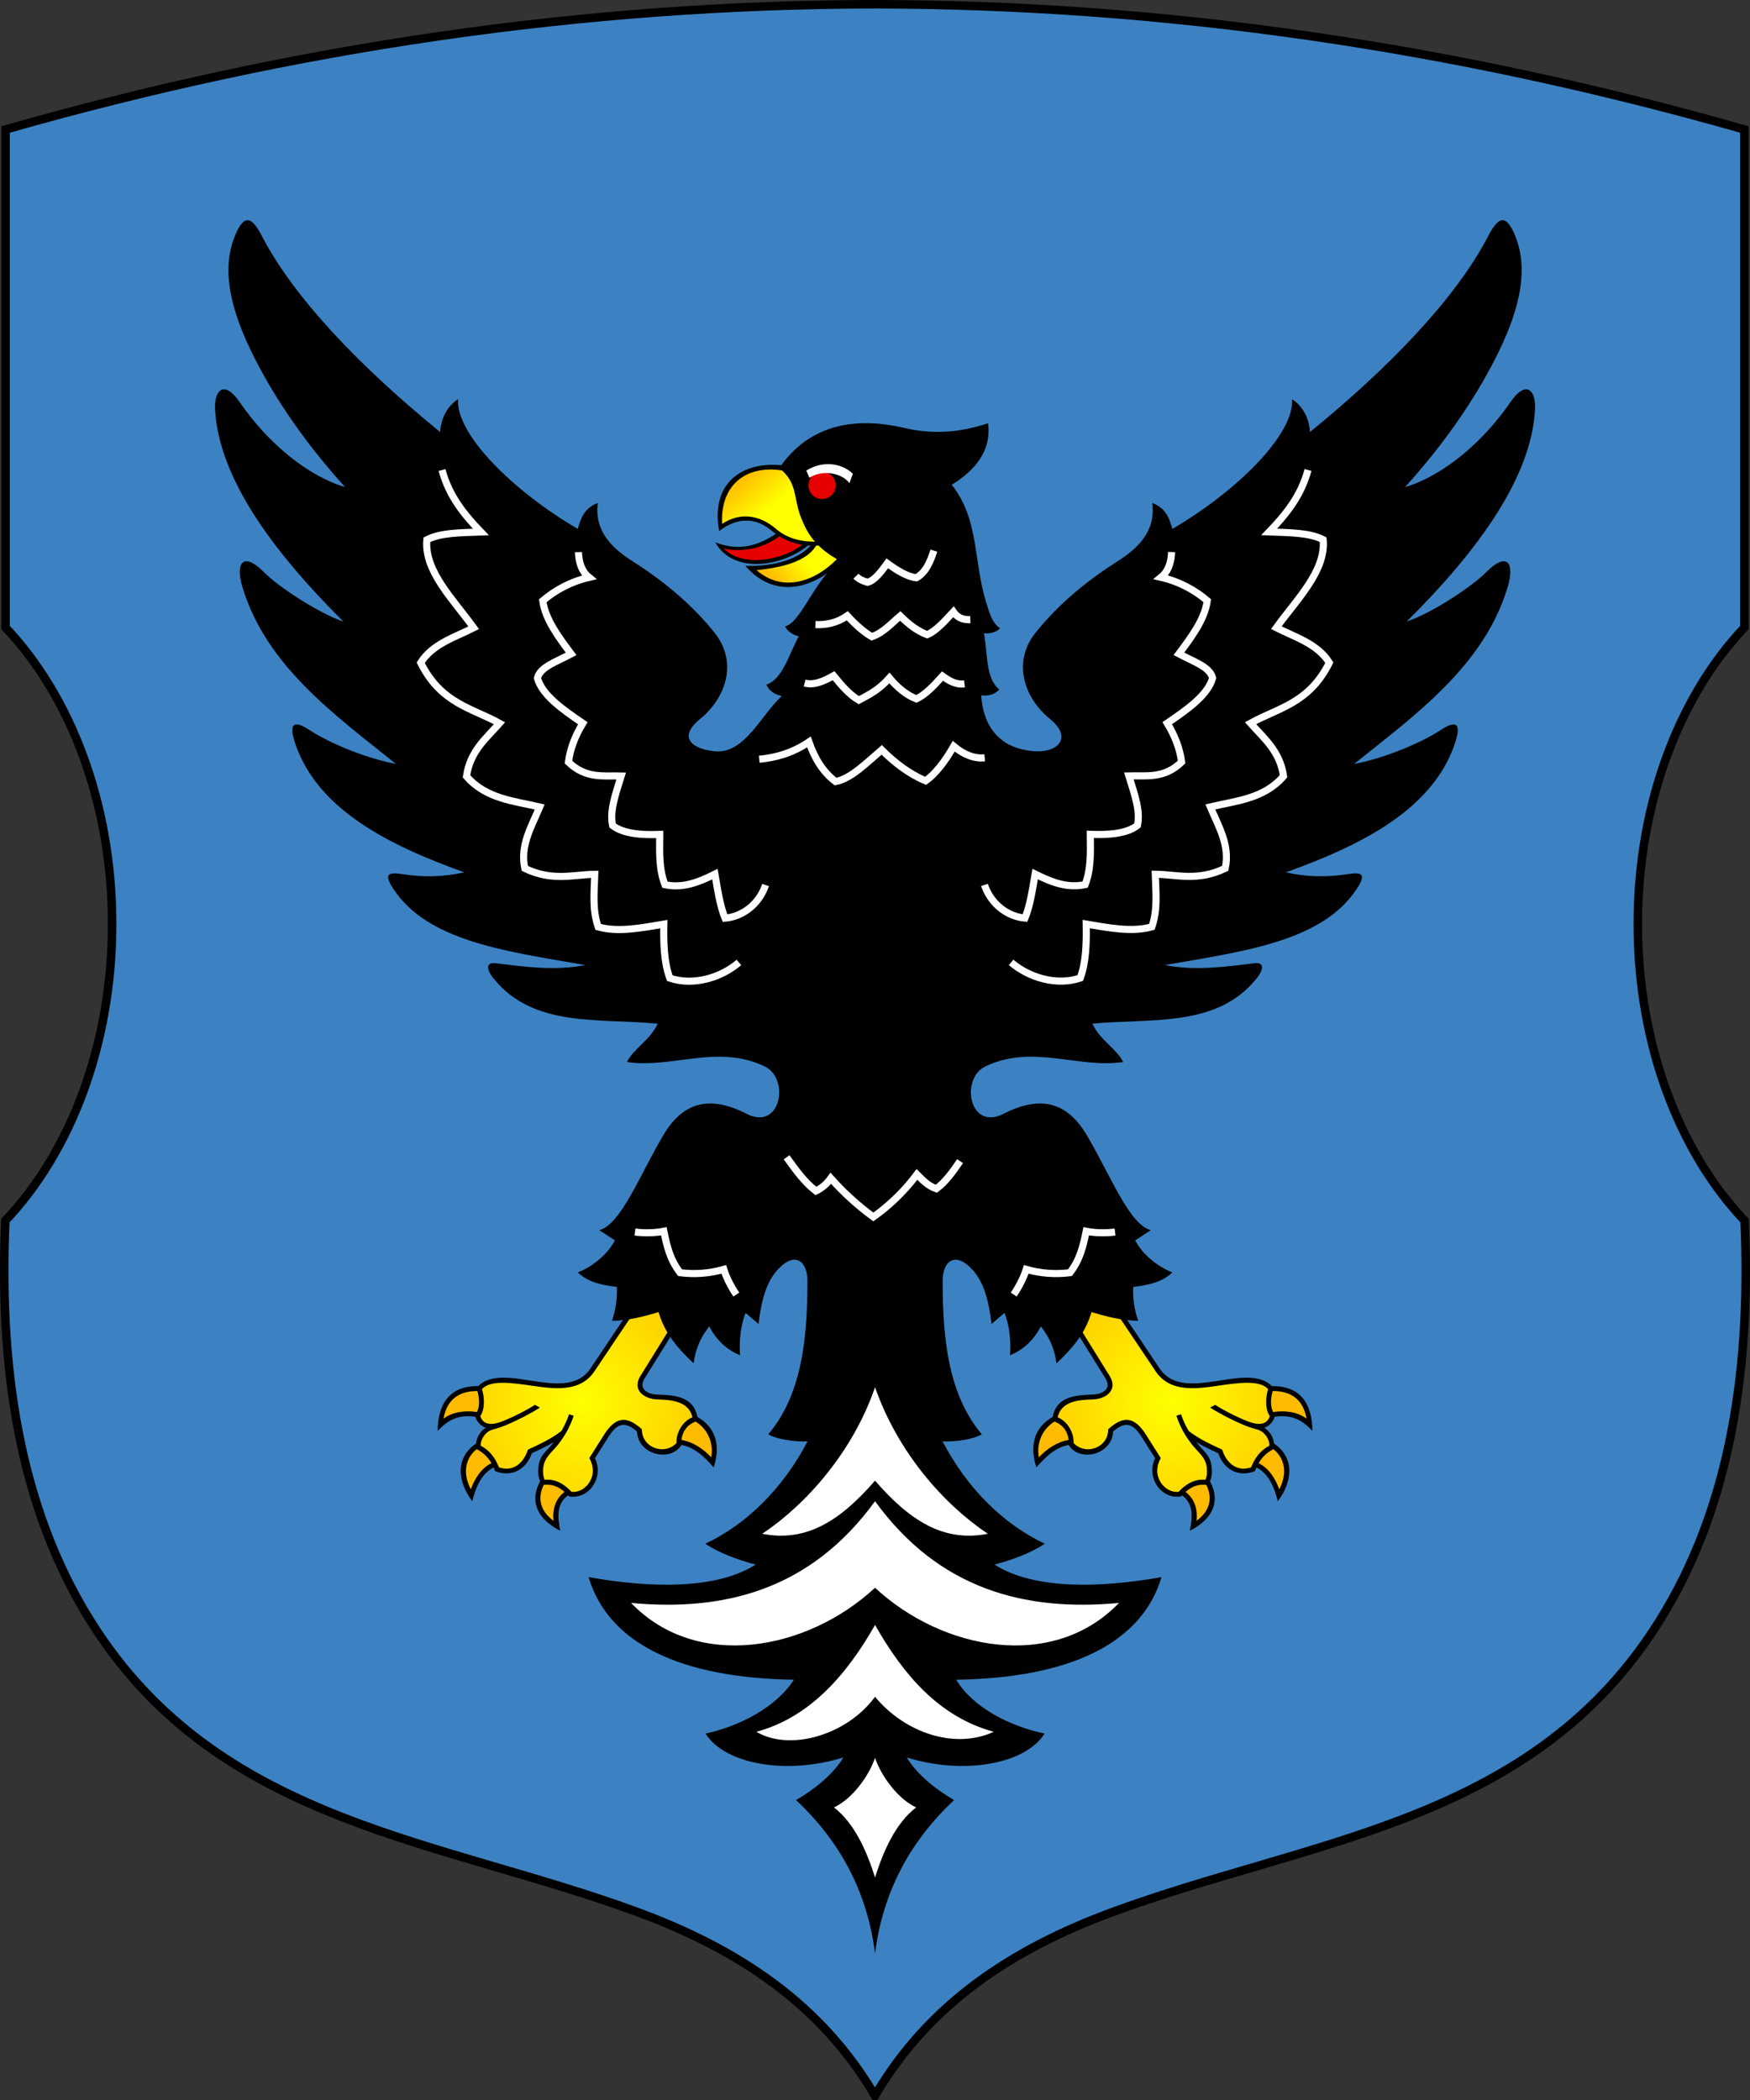 <?xml version="1.0" encoding="UTF-8" standalone="no"?>
<!-- Created with Inkscape (http://www.inkscape.org/) -->
<svg id="svg3960" xmlns:rdf="http://www.w3.org/1999/02/22-rdf-syntax-ns#" xmlns="http://www.w3.org/2000/svg" height="360" width="300" version="1.1" xmlns:cc="http://creativecommons.org/ns#" xmlns:xlink="http://www.w3.org/1999/xlink" xmlns:dc="http://purl.org/dc/elements/1.1/">
 <rect width="100%" height="100%" fill="#333333" stroke="none"/>
 <defs id="defs3962">
  <radialGradient id="radialGradient3053" gradientUnits="userSpaceOnUse" cy="161.22" cx="94.604" gradientTransform="matrix(2.772,-7.1194036e-8,7.119404e-8,2.772,62.193,146.431)" r="10.87">
   <stop id="stop15" stop-color="#FF0" offset="0"/>
   <stop id="stop19" stop-color="#FB0" offset="1"/>
  </radialGradient>
  <radialGradient id="radialGradient3861" gradientUnits="userSpaceOnUse" cx="94.604" cy="161.22" r="10.87" gradientTransform="matrix(-2.772,-7.1194036e-8,-7.119404e-8,2.772,687.808,146.431)">
   <stop id="stop15-4" stop-color="#FF0" offset="0"/>
   <stop id="stop19-9" stop-color="#FB0" offset="1"/>
  </radialGradient>
  <linearGradient id="linearGradient3063" y2="128.66" xlink:href="#id0" gradientUnits="userSpaceOnUse" x2="100.25" gradientTransform="matrix(4.865,0,0,4.865,-135.851,-191.07)" y1="129.84" x1="101.18"/>
  <linearGradient id="id0" y2="129.13" gradientUnits="userSpaceOnUse" x2="101.14" y1="130.2" x1="101.7">
   <stop id="stop9" stop-color="#FF0" offset="0"/>
   <stop id="stop11" stop-color="#FB0" offset="1"/>
  </linearGradient>
  <linearGradient id="linearGradient3844" y2="28.314" xlink:href="#id0" gradientUnits="userSpaceOnUse" x2="37.455" gradientTransform="matrix(3.543,0,0,3.543,224.981,352.372)" y1="27.134" x1="38.717"/>
 </defs>

 <g id="layer1" transform="translate(-224.994,-353.062)">
  <path id="path3029" d="m446.74,524.78c2.935,0,5.315,2.38,5.315,5.315v5.314c0,2.935-2.38,5.315-5.315,5.315h-5.315v-15.944zm0,21.259c5.87,0,10.63-4.76,10.63-10.63v-5.314c0-5.87-4.76-10.63-10.63-10.63h-10.63v26.574zm-21.26-26.574,5.315,0,0,26.574-5.315,0zm-10.63,0,5.315,0,0,26.574-5.315,0-10.63-16.684,0,16.684-5.315,0,0-26.574,5.315,0,10.63,16.684zm-79.724,0,15.945,0,0,5.315-10.63,0,0,5.315,10.63,0,0,5.315-10.63,0,0,5.315,10.63,0,0,5.315-15.945,0zm-21.26-0.001,5.315,0,0,21.26,10.63,0,0,5.315-15.945,0zm55.809,21.26,5.314,0c4.402,0,7.972-3.57,7.972-7.972s-3.636-7.957-7.972-7.972h-5.314v5.315h5.314c1.467,0,2.658,1.19,2.658,2.658s-1.19,2.658-2.658,2.658h-5.314zm5.314-26.575c10.272,0,18.602,8.33,18.602,18.602s-8.33,18.602-18.602,18.602-18.602-8.33-18.602-18.602,8.33-18.602,18.602-18.602zm-13.287,18.602c0,7.337,5.95,13.287,13.287,13.287,7.337,0,13.287-5.95,13.287-13.287,0-7.337-5.95-13.287-13.287-13.287-7.337,0-13.287,5.95-13.287,13.287z" fill-rule="evenodd" class="fil0" fill="#a90000"/>
  <path id="щит" d="m374.99,712.33c9.169-15.674,23.464-25.129,40.682-31.474,33.595-12.381,70.642-15.068,92.539-47.971,12.793-19.224,17.055-43.334,15.857-70.57-11.128-11.707-18.307-30.132-18.307-50.856,0-20.7,7.162-39.105,18.268-50.814v-85.382c-49.68-14.184-99.359-21.401-149.04-21.473-49.679,0.072-99.358,7.29-149.04,21.473v85.382c11.106,11.709,18.268,30.115,18.268,50.814,0,20.724-7.179,39.149-18.307,50.856-1.198,27.236,3.064,51.346,15.857,70.57,21.897,32.903,58.944,35.59,92.539,47.971,17.218,6.345,31.512,15.8,40.681,31.474z" fill-rule="evenodd" class="fil0 str0" stroke="#000" stroke-width="1.459" fill="#3c82c2"/>
  <path id="_158253176" d="m359.89,443.17,4.6,2.474c-3.749,4.131-13.481,6.479-16.862,0.403,4.545,1.734,8.192,0.42,12.262-2.877z" fill-rule="nonzero" class="fil1" fill="#000"/>
  <path id="_48675496" d="m349.07,447.1c3.317,3.528,11.346,1.827,14.282-1.439l-3.734-1.506c-2.891,2.642-6.768,3.772-10.548,2.945z" fill-rule="nonzero" class="fil2" fill="#e60000"/>
  <path id="_158281688" d="m352.76,450.06c3.286,0.156,8.865-0.505,11.462-3.81l3.286-0.802,1.978,3.602c-5.016,5.117-11.706,6.786-16.725,1.01z" fill-rule="nonzero" class="fil1" fill="#000"/>
  <path id="_159040976" d="m368.46,448.91-1.395-2.541-2.133,0.162c-1.9,3.33-7.623,3.975-10.24,4.269,4.457,3.917,10.025,1.95,13.768-1.89z" fill-rule="nonzero" class="fil3" fill="url(#linearGradient3844)"/>
  <path id="_158281376" d="m360.75,433.12,7.377,13.112c-4.405,0.831-7.823,0.348-10.851-2.191-2.747-2.303-5.867-2.335-9.008,0.059-1.691-9.568,5.742-12.498,12.482-10.98z" fill-rule="nonzero" class="fil1" fill="#000"/>
  <path id="_158281424" d="m348.79,442.86c3.212-2.111,6.571-1.427,9.224,0.866,2.43,2.099,5.577,2.409,8.673,2.088l-6.472-11.934c-1.441-0.24-2.793-0.429-4.266-0.273v0.001c-5.06,0.537-7.452,4.456-7.159,9.252z" fill-rule="nonzero" class="fil4" fill="url(#linearGradient3063)"/>
  <path id="_158221176" d="m441.74,597.82c0.981,0.641,1.526,1.615,1.663,2.708,3.768,2.595,3.003,6.767,0.642,9.896l-0.251-0.92c-0.546-1.886-1.572-3.999-3.416-4.868-0.093,0.202-0.183,0.414-0.27,0.634-2.807,1.084-5.306-0.261-6.278-3.088-1.28-0.592-2.565-1.175-3.773-1.908,0.188,0.24,0.383,0.476,0.584,0.707l0.001-0.001c1.034,1.189,1.841,1.69,2.062,3.554,0.1,0.841,0.063,1.707-0.288,2.45,1.908,3.545,0.371,6.556-3.451,8.492,0.452-2.267,0.695-4.574-1.339-6.072-0.06,0.063-0.12,0.128-0.18,0.193-1.644,0.255-3.157-0.47-4.085-1.825-0.956-1.393-1.101-3.194-0.347-4.717l-2.213-3.511c-1.469-2.331-2.728-3.05-5-1.078-0.146,4.037-5.811,5.314-7.608,2.298-2.28,0.402-4.064,2.145-5.529,3.86-1.192-3.681-0.455-6.794,2.787-8.66,0.651-3.434,3.721-3.744,6.862-3.831,1.647-0.049,3.313-0.961,2.212-2.733l-7.922-12.749,7.451-3.502,9.753,14.543c2.232,3.327,6.555,2.581,9.938,2.092,2.58-0.373,7.121-1.39,9.268,0.902,5.055-0.084,6.938,3.215,6.962,7.689-1.82-1.997-3.648-2.827-6.456-2.449-0.276,0.882-0.859,1.542-1.777,1.894z" fill-rule="nonzero" class="fil1" fill="#000"/>
  <path id="_158295352-4" d="m442.68,595.84c-0.851-1.215-0.722-3.326-0.296-4.638-1.411-1.622-5.142-1.083-8.524-0.594-3.761,0.543-8.29,1.211-10.749-2.455l-9.355-13.948-5.953,2.797,7.427,11.953c1.46,2.35-0.595,3.943-2.898,4.008-2.353,0.066-5.413,0.278-6.032,3.07,1.68,0.647,2.827,2.647,2.736,4.414,2.124,2.207,5.976,0.756,5.928-2.364,2.753-2.521,4.616-2.038,6.54,1.013l2.474,3.924c-0.775,1.388-0.843,2.946,0.071,4.278,0.666,0.972,1.779,1.634,2.983,1.509,1.177-1.281,2.773-2.27,4.592-2.067,0.265-0.479,0.344-1.294,0.248-2.111-0.215-1.814-1.548-2.635-2.585-3.987-1.188-1.548-1.996-2.986-2.625-4.881l0.791-0.261c0.322,0.969,0.761,1.935,1.312,2.876,1.768,1.361,3.739,2.271,5.747,3.199,0.712,2.287,2.53,3.878,4.958,3.032,0.676-1.661,1.548-2.869,3.144-3.719-0.017-1.232-0.884-2.431-2.092-2.761-0.87-0.236-1.61-0.483-2.477-0.849-1.687-0.713-3.954-1.857-5.596-2.918l0.866-0.465c1.605,1.036,3.411,1.92,5.054,2.615,1.376,0.582,3.595,1.375,4.312-0.67z" fill-rule="nonzero" class="fil7" fill="url(#radialGradient3861)"/>
  <path id="_48676072" d="m443.17,591.52c-0.333,1.106-0.467,2.558,0.071,3.602,1.977-0.287,4.095-0.08,5.735,1.139-0.577-3.295-2.671-4.746-5.806-4.741zm0.117,9.966c-1.173,0.624-1.938,1.391-2.53,2.408,1.773,0.853,2.876,2.671,3.538,4.474,1.338-2.575,1.103-5.18-1.009-6.882zm-11.488,6.133c-1.439-0.191-2.568,0.327-3.568,1.199,1.549,1.199,2.099,2.929,1.881,4.949,2.317-1.68,2.783-3.891,1.687-6.149zm-23.619-7.699c-0.127-1.445-1.017-2.657-2.427-3.159-2.108,1.323-3.1,3.68-2.671,6.118,1.366-1.432,3.118-2.65,5.098-2.959z" fill-rule="nonzero" class="fil5" fill="#FB0"/>
  <path id="_158207592" d="m308.26,597.82c-0.982,0.641-1.527,1.615-1.663,2.708-3.767,2.595-3.003,6.767-0.642,9.896l0.251-0.92h0c0.545-1.886,1.571-3.999,3.416-4.868,0.093,0.202,0.182,0.414,0.269,0.634,2.808,1.084,5.306-0.261,6.279-3.088,1.28-0.592,2.564-1.175,3.773-1.908-0.188,0.24-0.383,0.476-0.584,0.707l-0.001-0.001c-1.034,1.189-1.841,1.69-2.062,3.554-0.099,0.841-0.063,1.707,0.289,2.45-1.908,3.545-0.371,6.556,3.45,8.492-0.452-2.267-0.695-4.574,1.339-6.072,0.06,0.063,0.12,0.128,0.18,0.193,1.644,0.255,3.156-0.47,4.085-1.825,0.956-1.393,1.101-3.194,0.347-4.717l2.213-3.511c1.469-2.331,2.727-3.05,5-1.078,0.146,4.037,5.811,5.314,7.609,2.298,2.28,0.402,4.063,2.145,5.529,3.86,1.192-3.681,0.455-6.794-2.787-8.66-0.652-3.434-3.722-3.744-6.862-3.831-1.647-0.049-3.313-0.961-2.212-2.733l7.921-12.749-7.45-3.502-9.754,14.543c-2.232,3.327-6.555,2.581-9.938,2.092-2.579-0.373-7.12-1.39-9.267,0.902-5.056-0.084-6.938,3.215-6.962,7.689,1.82-1.997,3.647-2.827,6.456-2.449,0.276,0.882,0.86,1.542,1.778,1.894z" fill-rule="nonzero" class="fil1" fill="#000"/>
  <path id="_158281304" d="m306.83,591.52c0.332,1.106,0.467,2.558-0.071,3.602-1.977-0.287-4.095-0.08-5.735,1.139,0.578-3.295,2.671-4.746,5.807-4.741zm-0.117,9.966c1.173,0.624,1.938,1.391,2.529,2.408-1.773,0.853-2.875,2.671-3.538,4.474-1.339-2.575-1.103-5.18,1.009-6.882zm11.488,6.133c1.438-0.191,2.568,0.327,3.568,1.199-1.549,1.199-2.1,2.929-1.882,4.949-2.317-1.68-2.783-3.891-1.686-6.149zm23.619-7.699c0.128-1.445,1.017-2.657,2.427-3.159,2.109,1.323,3.1,3.68,2.671,6.118-1.366-1.432-3.117-2.65-5.098-2.959z" fill-rule="nonzero" class="fil5" fill="#FB0"/>
  <path id="_158295352" d="m307.32,595.84c0.851-1.215,0.722-3.326,0.296-4.638,1.411-1.622,5.142-1.083,8.524-0.594,3.761,0.543,8.29,1.211,10.749-2.455l9.355-13.948,5.953,2.797-7.427,11.953c-1.46,2.35,0.595,3.943,2.898,4.008,2.353,0.066,5.413,0.278,6.032,3.07-1.68,0.647-2.827,2.647-2.736,4.414-2.124,2.207-5.976,0.756-5.928-2.364-2.753-2.521-4.616-2.038-6.54,1.013l-2.474,3.924c0.775,1.388,0.843,2.946-0.071,4.278-0.666,0.972-1.779,1.634-2.983,1.509-1.177-1.281-2.773-2.27-4.592-2.067-0.265-0.479-0.344-1.294-0.248-2.111,0.215-1.814,1.548-2.635,2.585-3.987,1.188-1.548,1.996-2.986,2.625-4.881l-0.791-0.261c-0.322,0.969-0.761,1.935-1.312,2.876-1.768,1.361-3.739,2.271-5.747,3.199-0.712,2.287-2.53,3.878-4.958,3.032-0.676-1.661-1.548-2.869-3.144-3.719,0.017-1.232,0.884-2.431,2.092-2.761,0.87-0.236,1.61-0.483,2.477-0.849,1.687-0.713,3.954-1.857,5.596-2.918l-0.866-0.465c-1.605,1.036-3.411,1.92-5.054,2.615-1.376,0.582-3.595,1.375-4.312-0.67z" fill-rule="nonzero" class="fil7" fill="url(#radialGradient3053)"/>
  <path id="path40" d="m359.6,460.44c0.396,0.956,1.557,1.557,2.337,1.696-1.809,3.334-2.768,7.308-5.56,8.296,0.45,1.037,1.31,1.63,2.625,1.957-3.655,3.401-6.385,9.973-11.517,9.463-3.782-0.375-6.41-2.333-2.464-5.545,4.444-3.618,6.493-9.738,2.464-14.787-4.142-5.191-9.281-9.215-14.171-12.323-3.297-2.095-6.498-5.074-5.833-9.915-2.51,0.944-2.995,2.955-3.442,4.456-11.325-6.645-20.932-16.333-20.523-22.241-2.069,1.325-2.959,3.613-3.074,5.624-13.622-11.095-25.061-22.962-30.599-33.68-1.948-3.77-3.168-3.144-4.425-0.308-2.986,6.738-0.162,14.653,3.237,21.357,3.7,7.297,8.962,14.875,15.494,22.07-6.29-1.855-13.187-7.439-18.089-14.59-2.569-3.749-4.389-2.195-4.191,1.349,0.63,11.285,9.267,23.672,22.006,36.305-4.384-1.489-11.246-6.046-13.615-8.454-3.497-3.555-5.003-1.764-3.699,2.558,4.092,13.554,15.967,21.984,26.308,30.289-4.383-0.793-10.856-3.208-14.876-5.836-2.122-1.388-3.87-1.77-2.259,2.725,3.91,10.908,15.696,17.004,28.85,21.696-3.437,0.783-6.902,0.87-10.312,0.351-2.5-0.381-4.062-0.439-1.228,3.36,6.168,8.267,19.307,9.93,32.277,12.185-5.117,1.01-10.215,0.325-15.354-0.315-1.548-0.193-1.76,0.847-0.427,2.532,6.797,8.593,18.146,6.852,28.2,7.835-1.335,2.899-4.154,4.25-5.268,6.575,7.865,1.134,15.472-3.115,23.595,0.738,4.391,2.082,2.778,11.135-3.063,8.145-6.276-3.212-10.886-2.098-14.272,3.608-4.102,6.914-7.283,15.341-11.002,16.332,0.89,0.582,1.779,1.163,2.669,1.745-1.146,2.285-3.753,4.481-6.361,5.499,1.79,1.716,4.201,2.188,6.701,2.482,0.096,2.157-0.23,4.004-0.843,5.806,2.864-0.028,5.485-0.746,7.995-1.487,1.113,3.816,3.471,6.389,6.007,8.782,0.274-2.11,0.992-4.22,2.684-6.33,1.227,2.358,2.985,4.006,5.276,4.947-0.151-2.422,0.028-4.844,0.943-7.266,0.744,0.637,1.488,1.274,2.232,1.911,0.357-3.24,1.115-6.9,3.142-9.17,3.212-3.596,5.223-1.377,5.23,1.667,0.025,10.57-1.129,19.797-6.711,26.412,1.395,0.827,4.4,1.314,6.727,1.209-4.135,7.948-10.405,14.213-17.518,17.539,2.288,1.57,5.708,2.831,8.626,3.573-6.813,4.384-18.355,3.989-28.636,2.156,3.385,11.394,15.77,17.297,35.189,17.591-3.086,4.807-9.418,7.983-15.147,9.233,3.467,5.458,14.303,7.033,23.631,4.088-1.731,2.906-5.034,5.532-8.116,7.309,7.472,6.996,12.219,15.641,13.55,26.338,1.331-10.697,6.079-19.342,13.55-26.338-3.083-1.777-6.386-4.402-8.117-7.309,9.328,2.944,20.164,1.37,23.631-4.088-5.917-1.251-12.261-4.426-15.148-9.233,19.42-0.294,31.805-6.197,35.19-17.591-10.281,1.833-21.823,2.228-28.636-2.156,2.918-0.742,6.338-2.003,8.626-3.573-7.114-3.325-13.384-9.59-17.518-17.539,2.327,0.105,5.331-0.382,6.727-1.209-5.582-6.616-6.732-15.842-6.711-26.412,0.004-3.045,2.018-5.264,5.23-1.667,2.028,2.27,2.785,5.93,3.142,9.17,0.744-0.637,1.488-1.274,2.232-1.911,0.913,2.422,1.094,4.844,0.943,7.266,2.29-0.94,4.049-2.589,5.276-4.947,1.692,2.11,2.409,4.22,2.684,6.33,2.536-2.394,4.894-4.966,6.007-8.782,2.51,0.741,5.131,1.458,7.995,1.487-0.613-1.802-0.939-3.648-0.843-5.806,2.501-0.294,4.912-0.766,6.702-2.482-2.608-1.018-5.215-3.214-6.361-5.499,0.889-0.582,1.779-1.163,2.669-1.745-3.72-0.992-6.899-9.418-11.002-16.332-3.386-5.707-7.996-6.82-14.272-3.608-5.841,2.99-7.455-6.063-3.063-8.145,8.123-3.852,15.731,0.397,23.596-0.738-1.114-2.325-3.933-3.676-5.268-6.575,10.054-0.983,21.403,0.758,28.2-7.835,1.333-1.685,1.121-2.724-0.427-2.532-5.139,0.64-10.237,1.325-15.354,0.315,12.969-2.254,26.109-3.918,32.277-12.185,2.834-3.798,1.272-3.74-1.228-3.36-3.409,0.519-6.875,0.433-10.311-0.351,13.154-4.692,24.941-10.788,28.85-21.696,1.611-4.495-0.136-4.113-2.259-2.725-4.02,2.628-10.493,5.044-14.876,5.836,10.341-8.305,22.216-16.735,26.308-30.289,1.305-4.322-0.201-6.114-3.698-2.558-2.369,2.408-9.232,6.965-13.615,8.454,12.738-12.634,21.375-25.02,22.005-36.305,0.198-3.544-1.622-5.097-4.191-1.349-4.901,7.151-11.798,12.735-18.089,14.59,6.533-7.195,11.795-14.773,15.494-22.07,3.399-6.705,6.223-14.62,3.237-21.357-1.257-2.836-2.477-3.462-4.425,0.308-5.538,10.719-16.977,22.585-30.599,33.68-0.114-2.011-1.005-4.298-3.074-5.624,0.41,5.908-9.197,15.596-20.522,22.241-0.447-1.501-0.932-3.511-3.443-4.456,0.665,4.842-2.536,7.82-5.833,9.915-4.89,3.108-10.029,7.131-14.171,12.323-4.028,5.049-1.98,11.17,2.465,14.787,3.946,3.211,1.329,5.766-2.465,5.545-6.845-0.398-9.018-5.028-9.323-9.575,1.352,0.108,2.355-0.181,3.111-1.021-2.333-1.825-1.977-5.898-2.631-9.635,0.784,0.117,2.075-0.085,2.756-0.864-1.377-0.884-1.855-2.714-2.406-4.507-2.184-7.107-1.178-14.161-5.879-20.081,4.102-2.557,6.819-5.859,6.232-10.547-4.794,1.564-9.318,1.975-14.383,0.799-11.532-2.677-17.875,1.701-21.414,6.872,3.169,2.542,2.4,5.051,3.685,8.382,0.824,2.135,2.16,5.186,6.861,7.599-4.28,2.577-6.712,10.455-9.529,11.165z" fill-rule="evenodd" class="fil8" fill="#000"/>
  <circle id="circle42" d="m 103.615,128.949 c 0,0.265 -0.215,0.48 -0.48,0.48 -0.265,0 -0.48,-0.215 -0.48,-0.48 0,-0.265 0.215,-0.48 0.48,-0.48 0.265,0 0.48,0.215 0.48,0.48 z" fill-rule="evenodd" cx="103.14" cy="128.95" transform="matrix(4.865,0,0,4.865,-135.851,-191.07)" class="fil9" r="0.48" fill="#e60000"/>
  <path id="path44" d="m375,654.4c-1.055,3.17-3.978,7.108-7.047,8.501,3.554,2.745,5.629,7.511,7.047,12.015,1.419-4.503,3.494-9.269,7.048-12.015-3.069-1.393-5.992-5.331-7.048-8.501zm0-22.775c-4.84,8.531-11.228,15.888-20.349,18.314,5.783,3.428,15.575,0.55,20.349-6.001,5.123,6.203,13.698,9.081,20.35,6.001-9.361-2.545-15.51-9.783-20.35-18.314zm0-6.375c-11.693,10.836-30.595,14.274-41.818,2.603,16.189,1.512,30.872-2.365,41.818-17.439,10.947,15.074,25.63,18.952,41.819,17.439-11.223,11.671-30.125,8.233-41.819-2.603zm0-18.361c-5.988,6.905-11.795,10.592-19.337,9.108,7.542-5.029,15.561-14.076,19.337-25.132,3.895,11.176,11.796,20.103,19.337,25.132-7.541,1.484-13.349-2.203-19.337-9.108z" fill-rule="evenodd" class="fil10" fill="#FFF"/>
  <path id="path46" d="m363.22,433.73c2.648-1.683,5.99-1.381,7.981,0.55l-0.579,1.594c-1.586-1.965-4.922-2.209-6.868-0.901l-0.534-1.244z" fill-rule="nonzero" class="fil11" fill="#FFF"/>
  <path id="path48" d="m300.77,433.64c1.223,4.538,3.843,7.68,6.662,10.622-3.425,0.136-6.917,0.105-9.261,1.331-0.489,5.386,4.56,10.265,8.026,15.087-3.139,1.6-7.044,2.744-9.083,5.993,3.488,7.015,8.773,7.741,13.511,10.381-2.311,2.606-5.045,4.787-5.661,9.088,3.338,3.872,8.088,4.212,12.556,5.259-1.418,3.369-3.402,6.596-2.56,10.529,4.724,2.282,8.343,1.057,11.999,1.012-0.089,3.006-0.46,6.013,0.581,9.019,3.379,0.956,7.333,0.189,11.252-0.476-0.057,3.285,0.018,6.504,1.026,9.259,3.95,1.331,8.694,0.011,11.85-2.693m-27.512-70.339c0.072,1.975,0.675,3.42,1.807,4.335-3.171,0.738-5.811,2.204-7.922,4,0.425,3.238,2.843,6.406,4.865,9.111-2.593,1.384-5.317,2.238-5.783,4.154,0.839,2.93,4.269,5.342,7.782,7.736-1.352,2.22-2.174,4.439-2.466,6.659,3.014,2.911,6.028,2.292,9.042,2.379-1.089,3.496-1.978,6.061-1.471,8.494,1.899,1.468,5.123,1.645,8.082,1.527-0.035,3.203-0.137,5.943,0.887,8.617,2.991,0.637,5.584-0.331,8.575-1.811,0.379,2.185,0.823,5.363,1.734,7.548,2.912-0.238,5.823-2.33,6.948-5.68m-1.087-21.564c2.84-0.267,5.681-1.049,8.521-2.963,0.947,2.696,2.305,5.084,4.569,6.792,2.635-0.494,5.269-3.183,7.904-5.434,2.223,2.202,4.651,4.096,7.533,5.31,1.605-1.153,3.211-3.128,4.816-5.927,1.77,1.482,3.54,2.14,5.31,1.976m-30.874-12.812c1.657,0.434,3.313-0.339,4.97-1.266,1.152,1.4,2.51,3.129,4.324,4.199,1.789-0.959,3.454-1.774,5.244-3.804,1.355,1.627,2.938,2.945,4.622,3.584,1.494-0.685,2.987-2.236,4.481-3.909,1.134,0.818,2.309,1.512,3.774,1.338m-25.56-10.16c1.821,0.072,3.643-0.268,5.465-1.514,1.565,1.688,2.965,2.882,4.201,3.582,1.922-0.658,3.294-2.221,4.873-3.557,1.582,1.565,3.041,2.635,4.623,3.213,1.577-0.684,2.905-2.234,4.481-3.909,0.641,0.94,1.61,1.386,2.909,1.338m-19.603-7.459c0.534,0.555,1.315,0.863,1.973,1.048,1.131-0.256,2.262-1.669,3.393-3.247,1.664,1.196,3.328,2.268,4.993,2.473,1.619-0.93,2.371-2.728,2.999-4.65m40.751,0.239c-0.073,1.975-0.675,3.42-1.807,4.335,3.171,0.738,5.811,2.204,7.922,4-0.425,3.238-2.843,6.406-4.865,9.111,2.593,1.384,5.317,2.238,5.783,4.154-0.839,2.93-4.269,5.342-7.782,7.736,1.352,2.22,2.174,4.439,2.466,6.659-3.014,2.911-6.028,2.292-9.042,2.379,1.089,3.496,1.978,6.061,1.471,8.494-1.899,1.468-5.123,1.645-8.082,1.527,0.035,3.203,0.137,5.943-0.887,8.617-2.991,0.637-5.584-0.331-8.575-1.811-0.379,2.185-0.823,5.363-1.734,7.548-2.912-0.238-5.823-2.33-6.948-5.68m55.466-71.141c-1.223,4.538-3.843,7.68-6.662,10.622,3.425,0.136,6.917,0.105,9.261,1.331,0.489,5.386-4.56,10.265-8.026,15.087,3.139,1.6,7.044,2.744,9.083,5.993-3.488,7.015-8.773,7.741-13.511,10.381,2.311,2.606,5.045,4.787,5.661,9.088-3.338,3.872-8.088,4.212-12.556,5.259,1.418,3.369,3.402,6.596,2.56,10.529-4.724,2.282-8.343,1.057-11.999,1.012,0.089,3.006,0.46,6.013-0.581,9.019-3.379,0.956-7.333,0.189-11.252-0.476,0.057,3.285-0.018,6.504-1.026,9.259-3.95,1.331-8.694,0.011-11.85-2.693m17.82,46.227c-1.564,0.201-3.382,0.18-4.947-0.127-0.543,2.6-1.051,4.841-2.791,7.103-2.494,0.3-4.989,0.142-7.484-0.571-0.486,1.543-1.332,3.107-2.156,4.313m-38.933-23.531c1.512,2.087,2.992,4.206,5.02,5.777,0.799-0.388,1.673-0.945,2.557-2.178,2.075,2.328,4.459,4.554,7.293,6.63,2.368-1.658,5.114-4.12,7.482-7.293,0.978,0.979,1.831,1.926,3.315,2.463,1.516-1.103,2.81-2.872,4.073-4.736m-55.729,12.15c1.564,0.201,3.382,0.18,4.947-0.127,0.543,2.6,1.051,4.841,2.791,7.103,2.494,0.3,4.989,0.142,7.484-0.571,0.486,1.543,1.332,3.107,2.156,4.313" stroke="#FFF" stroke-width="1.216" class="fil12 str1" fill="none"/>
 </g>
</svg>
